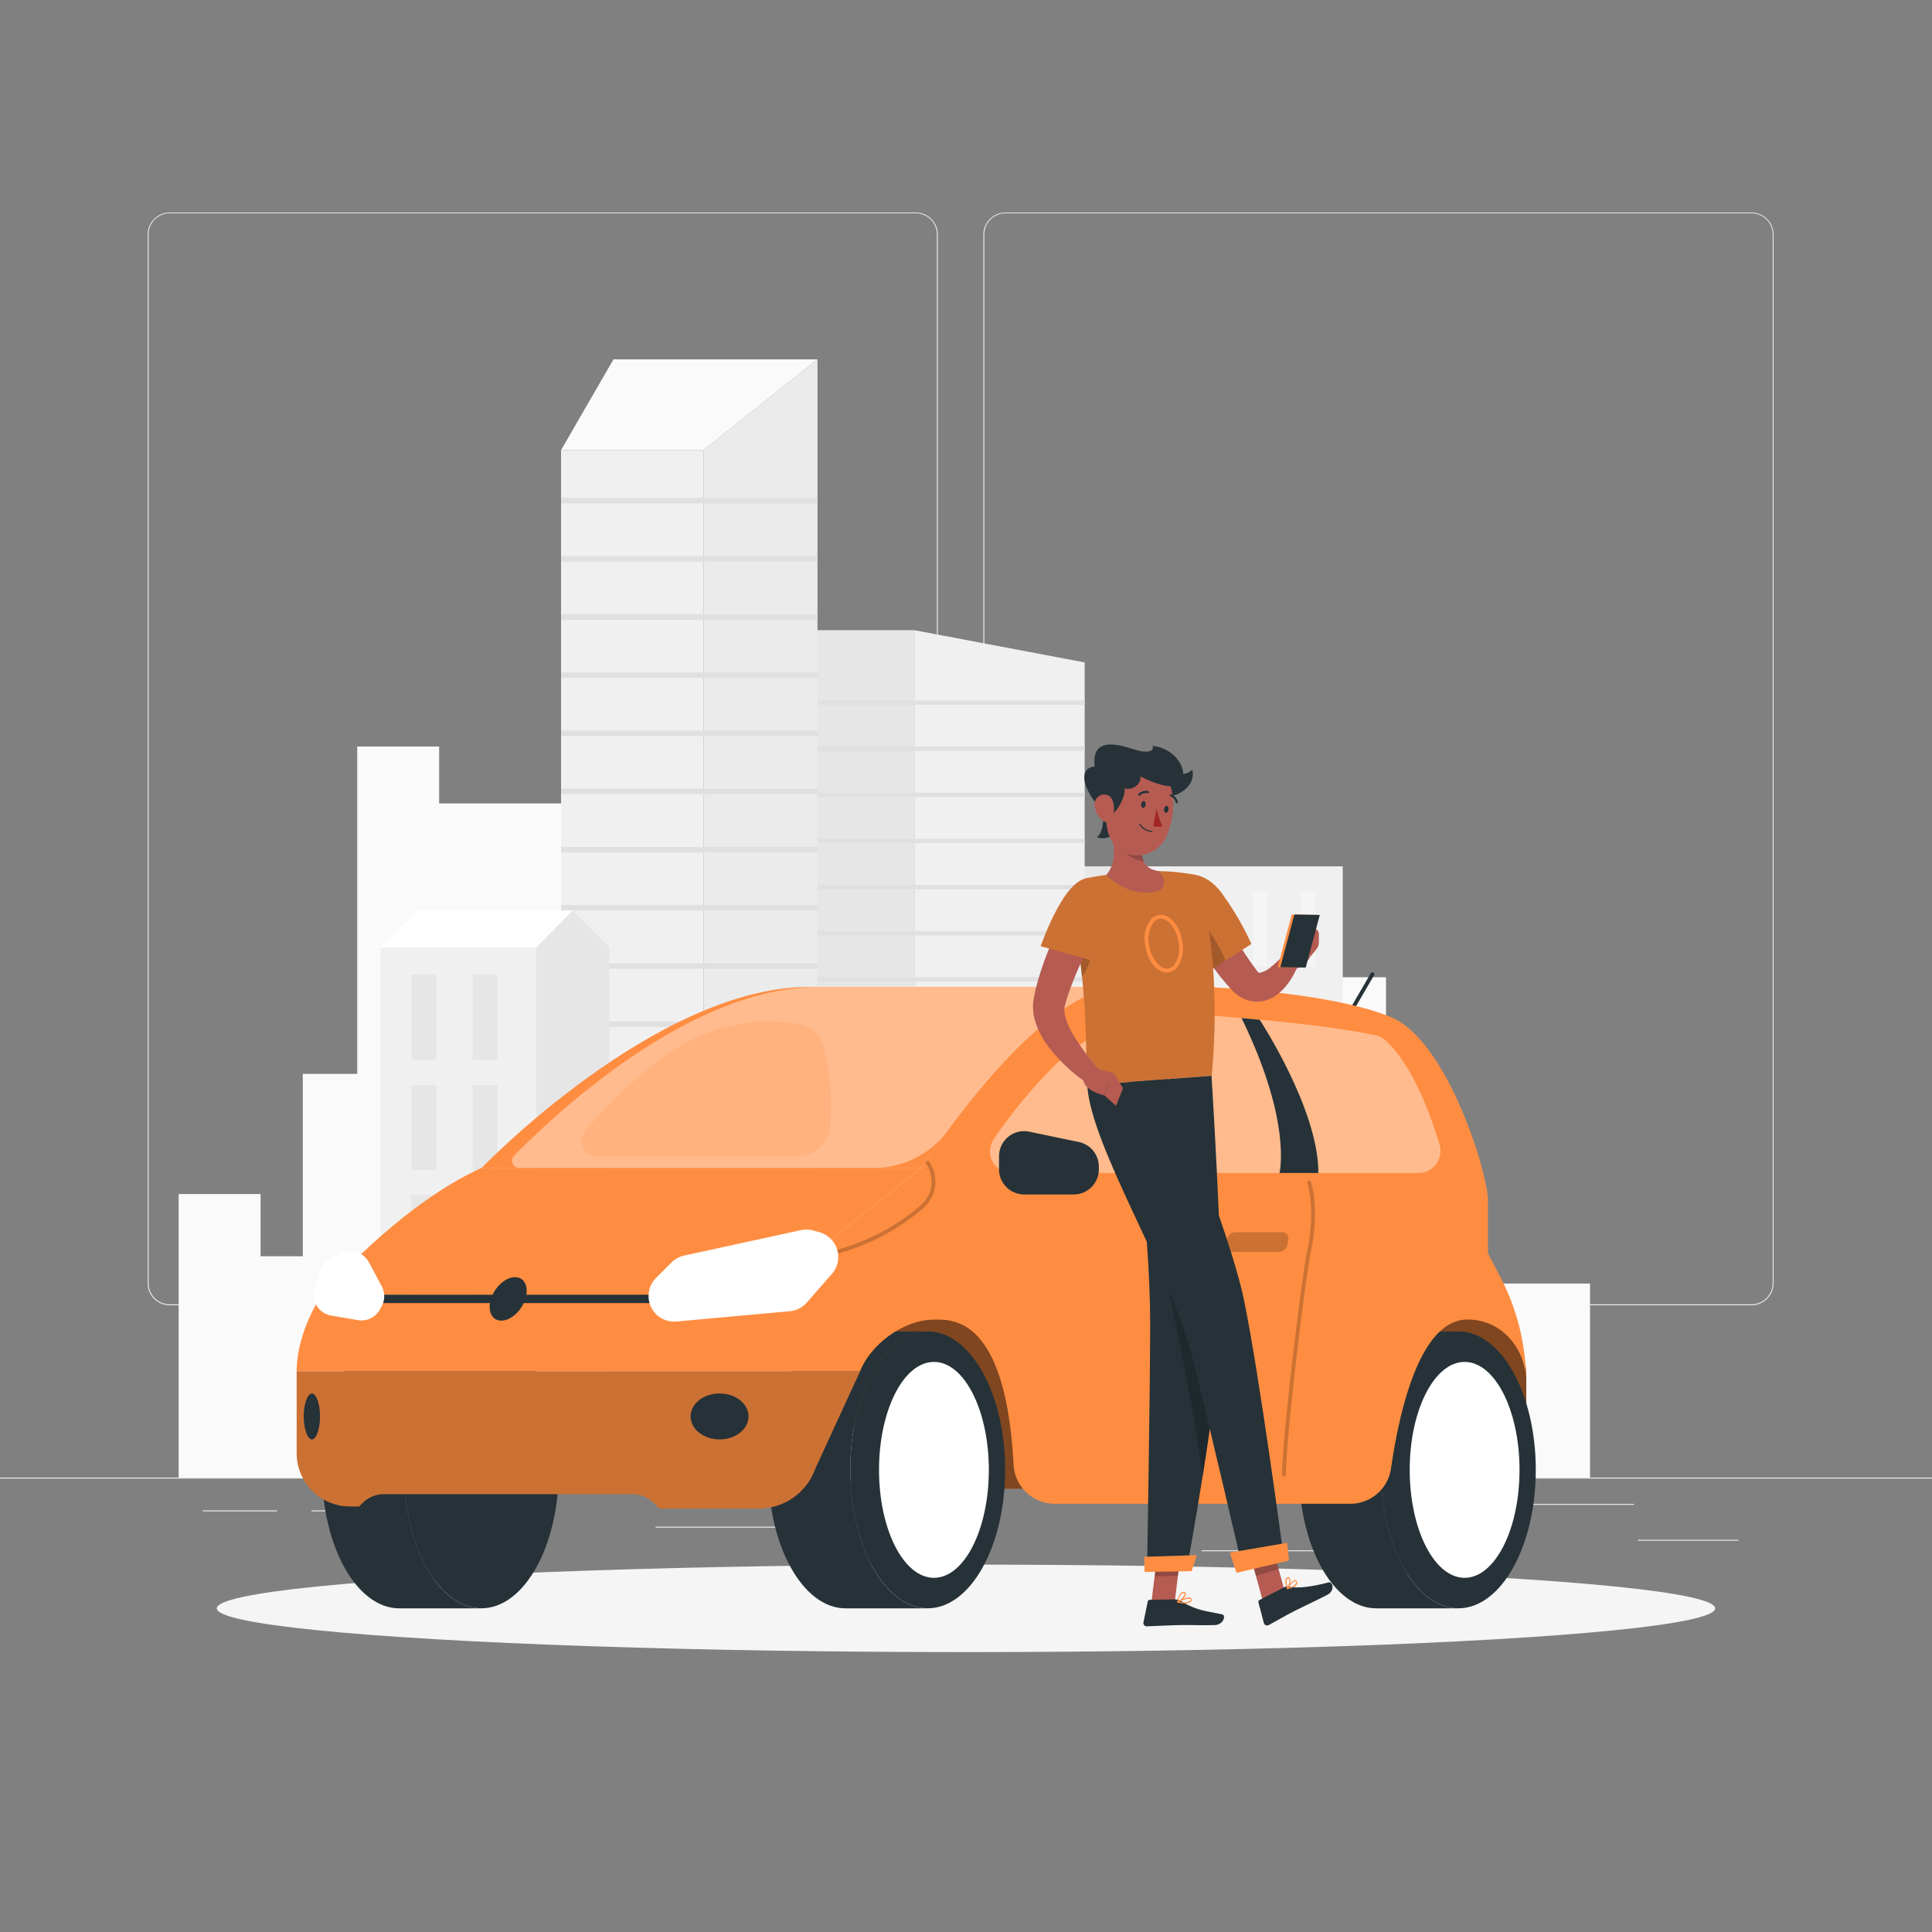 <svg xmlns="http://www.w3.org/2000/svg" viewBox="0 0 500 500"><rect x="0" y="0" width="500" height="500" fill="#808080" stroke="none"/><g id="freepik--background-complete--inject-12"><rect y="382.4" width="500" height="0.25" style="fill:#ebebeb"></rect><path d="M237,337.8H43.91a5.71,5.71,0,0,1-5.7-5.71V60.66A5.71,5.71,0,0,1,43.91,55H237a5.71,5.71,0,0,1,5.71,5.71V332.09A5.71,5.71,0,0,1,237,337.8ZM43.91,55.2a5.46,5.46,0,0,0-5.45,5.46V332.09a5.46,5.46,0,0,0,5.45,5.46H237a5.47,5.47,0,0,0,5.46-5.46V60.66A5.47,5.47,0,0,0,237,55.2Z" style="fill:#ebebeb"></path><path d="M453.31,337.8H260.21a5.72,5.72,0,0,1-5.71-5.71V60.66A5.72,5.72,0,0,1,260.21,55h193.1A5.71,5.71,0,0,1,459,60.66V332.09A5.71,5.71,0,0,1,453.31,337.8ZM260.21,55.2a5.47,5.47,0,0,0-5.46,5.46V332.09a5.47,5.47,0,0,0,5.46,5.46h193.1a5.47,5.47,0,0,0,5.46-5.46V60.66a5.47,5.47,0,0,0-5.46-5.46Z" style="fill:#ebebeb"></path><rect x="423.9" y="398.49" width="26" height="0.25" style="fill:#ebebeb"></rect><rect x="311" y="401.21" width="45.03" height="0.25" style="fill:#ebebeb"></rect><rect x="362.11" y="389.21" width="60.79" height="0.25" style="fill:#ebebeb"></rect><rect x="52.46" y="390.89" width="19.23" height="0.25" style="fill:#ebebeb"></rect><rect x="80.6" y="390.89" width="55.29" height="0.25" style="fill:#ebebeb"></rect><rect x="169.67" y="395.11" width="74.47" height="0.25" style="fill:#ebebeb"></rect><rect x="46.24" y="309.02" width="21.2" height="73.38" style="fill:#fafafa"></rect><rect x="64.8" y="325.12" width="21.2" height="57.28" style="fill:#fafafa"></rect><rect x="78.36" y="277.92" width="21.2" height="104.48" style="fill:#fafafa"></rect><rect x="92.45" y="193.2" width="21.2" height="189.2" style="fill:#fafafa"></rect><rect x="109.2" y="207.93" width="56.89" height="174.47" style="fill:#fafafa"></rect><rect x="387.27" y="332.18" width="24.22" height="50.22" transform="translate(798.77 714.58) rotate(180)" style="fill:#fafafa"></rect><rect x="366.06" y="343.19" width="24.22" height="39.2" transform="translate(756.34 725.59) rotate(180)" style="fill:#fafafa"></rect><rect x="350.57" y="310.89" width="24.22" height="71.51" transform="translate(725.37 693.29) rotate(180)" style="fill:#fafafa"></rect><rect x="334.47" y="252.91" width="24.22" height="129.49" transform="translate(693.17 635.31) rotate(180)" style="fill:#fafafa"></rect><rect x="273.17" y="224.21" width="74.33" height="158.19" style="fill:#f0f0f0"></rect><rect x="336.88" y="230.84" width="3.54" height="19.25" style="fill:#f5f5f5"></rect><rect x="336.88" y="260.95" width="3.54" height="19.25" style="fill:#f5f5f5"></rect><rect x="336.88" y="291.05" width="3.54" height="19.25" style="fill:#f5f5f5"></rect><rect x="336.88" y="321.15" width="3.54" height="19.25" style="fill:#f5f5f5"></rect><rect x="336.88" y="351.26" width="3.54" height="19.25" style="fill:#f5f5f5"></rect><rect x="324.34" y="230.84" width="3.54" height="19.25" style="fill:#f5f5f5"></rect><rect x="324.34" y="260.95" width="3.54" height="19.25" style="fill:#f5f5f5"></rect><rect x="324.34" y="291.05" width="3.54" height="19.25" style="fill:#f5f5f5"></rect><rect x="324.34" y="321.15" width="3.54" height="19.25" style="fill:#f5f5f5"></rect><rect x="324.34" y="351.26" width="3.54" height="19.25" style="fill:#f5f5f5"></rect><rect x="311.8" y="230.84" width="3.54" height="19.25" style="fill:#f5f5f5"></rect><rect x="311.8" y="260.95" width="3.54" height="19.25" style="fill:#f5f5f5"></rect><rect x="311.8" y="291.05" width="3.54" height="19.25" style="fill:#f5f5f5"></rect><rect x="311.8" y="321.15" width="3.54" height="19.25" style="fill:#f5f5f5"></rect><rect x="311.8" y="351.26" width="3.54" height="19.25" style="fill:#f5f5f5"></rect><rect x="299.26" y="230.84" width="3.54" height="19.25" style="fill:#f5f5f5"></rect><rect x="299.26" y="260.95" width="3.54" height="19.25" style="fill:#f5f5f5"></rect><rect x="299.26" y="291.05" width="3.54" height="19.25" style="fill:#f5f5f5"></rect><rect x="299.26" y="321.15" width="3.54" height="19.25" style="fill:#f5f5f5"></rect><rect x="299.26" y="351.26" width="3.54" height="19.25" style="fill:#f5f5f5"></rect><rect x="286.71" y="230.84" width="3.54" height="19.25" style="fill:#f5f5f5"></rect><rect x="286.71" y="260.95" width="3.54" height="19.25" style="fill:#f5f5f5"></rect><rect x="286.71" y="291.05" width="3.54" height="19.25" style="fill:#f5f5f5"></rect><rect x="286.71" y="321.15" width="3.54" height="19.25" style="fill:#f5f5f5"></rect><rect x="286.71" y="351.26" width="3.54" height="19.25" style="fill:#f5f5f5"></rect><polygon points="273.17 224.21 288.48 224.21 295.14 382.4 273.17 382.4 273.17 224.21" style="fill:#e0e0e0;opacity:0.5"></polygon><polygon points="236.63 163.09 280.71 171.43 280.71 382.4 236.63 382.4 236.63 163.09" style="fill:#f0f0f0"></polygon><rect x="201.36" y="163.09" width="35.27" height="219.31" style="fill:#e6e6e6"></rect><rect x="201.36" y="181.26" width="79.35" height="1.12" transform="translate(482.07 363.65) rotate(180)" style="fill:#e0e0e0"></rect><rect x="201.36" y="193.2" width="79.35" height="1.12" transform="translate(482.07 387.53) rotate(180)" style="fill:#e0e0e0"></rect><rect x="201.36" y="205.14" width="79.35" height="1.12" transform="translate(482.07 411.41) rotate(180)" style="fill:#e0e0e0"></rect><rect x="201.36" y="217.09" width="79.35" height="1.12" transform="translate(482.07 435.29) rotate(180)" style="fill:#e0e0e0"></rect><rect x="201.36" y="229.03" width="79.35" height="1.12" transform="translate(482.07 459.18) rotate(180)" style="fill:#e0e0e0"></rect><rect x="201.36" y="240.97" width="79.35" height="1.12" transform="translate(482.07 483.06) rotate(180)" style="fill:#e0e0e0"></rect><rect x="201.36" y="252.91" width="79.35" height="1.12" transform="translate(482.07 506.94) rotate(180)" style="fill:#e0e0e0"></rect><rect x="201.36" y="264.85" width="79.35" height="1.12" transform="translate(482.07 530.82) rotate(180)" style="fill:#e0e0e0"></rect><rect x="201.36" y="276.79" width="79.35" height="1.12" transform="translate(482.07 554.71) rotate(180)" style="fill:#e0e0e0"></rect><rect x="201.36" y="288.73" width="79.35" height="1.12" transform="translate(482.07 578.59) rotate(180)" style="fill:#e0e0e0"></rect><rect x="201.36" y="300.67" width="79.35" height="1.12" transform="translate(482.07 602.47) rotate(180)" style="fill:#e0e0e0"></rect><rect x="201.36" y="312.62" width="79.35" height="1.12" transform="translate(482.07 626.35) rotate(180)" style="fill:#e0e0e0"></rect><rect x="201.36" y="324.56" width="79.35" height="1.12" transform="translate(482.07 650.24) rotate(180)" style="fill:#e0e0e0"></rect><rect x="201.36" y="336.5" width="79.35" height="1.12" transform="translate(482.07 674.12) rotate(180)" style="fill:#e0e0e0"></rect><rect x="201.36" y="348.44" width="79.35" height="1.12" transform="translate(482.07 698) rotate(180)" style="fill:#e0e0e0"></rect><rect x="201.36" y="360.38" width="79.35" height="1.12" transform="translate(482.07 721.88) rotate(180)" style="fill:#e0e0e0"></rect><rect x="201.36" y="372.32" width="79.35" height="1.12" transform="translate(482.07 745.77) rotate(180)" style="fill:#e0e0e0"></rect><rect x="145.2" y="116.48" width="36.87" height="265.92" style="fill:#f0f0f0"></rect><polygon points="182.07 116.48 145.2 116.48 158.77 93 211.57 93 182.07 116.48" style="fill:#fafafa"></polygon><polygon points="182.07 116.48 211.57 93 211.57 382.4 182.07 382.4 182.07 116.48" style="fill:#ebebeb"></polygon><rect x="145.2" y="128.87" width="66.37" height="1.42" style="fill:#e0e0e0"></rect><rect x="145.2" y="143.92" width="66.37" height="1.42" style="fill:#e0e0e0"></rect><rect x="145.2" y="158.97" width="66.37" height="1.42" style="fill:#e0e0e0"></rect><rect x="145.2" y="174.03" width="66.37" height="1.42" style="fill:#e0e0e0"></rect><rect x="145.2" y="189.08" width="66.37" height="1.42" style="fill:#e0e0e0"></rect><rect x="145.2" y="204.13" width="66.37" height="1.42" style="fill:#e0e0e0"></rect><rect x="145.2" y="219.18" width="66.37" height="1.42" style="fill:#e0e0e0"></rect><rect x="145.2" y="234.23" width="66.37" height="1.42" style="fill:#e0e0e0"></rect><rect x="145.2" y="249.28" width="66.37" height="1.42" style="fill:#e0e0e0"></rect><rect x="145.2" y="264.34" width="66.37" height="1.42" style="fill:#e0e0e0"></rect><rect x="145.2" y="279.39" width="66.37" height="1.42" style="fill:#e0e0e0"></rect><rect x="145.2" y="294.44" width="66.37" height="1.42" style="fill:#e0e0e0"></rect><rect x="145.2" y="309.49" width="66.37" height="1.42" style="fill:#e0e0e0"></rect><rect x="145.2" y="324.54" width="66.37" height="1.42" style="fill:#e0e0e0"></rect><rect x="145.2" y="339.59" width="66.37" height="1.42" style="fill:#e0e0e0"></rect><rect x="145.2" y="354.65" width="66.37" height="1.42" style="fill:#e0e0e0"></rect><rect x="145.2" y="369.7" width="66.37" height="1.42" style="fill:#e0e0e0"></rect><rect x="98.55" y="245.16" width="40.25" height="137.24" style="fill:#f0f0f0"></rect><rect x="106.47" y="252.25" width="6.46" height="22.03" style="fill:#e6e6e6"></rect><rect x="122.32" y="252.25" width="6.46" height="22.03" style="fill:#e6e6e6"></rect><rect x="106.47" y="280.78" width="6.46" height="22.03" style="fill:#e6e6e6"></rect><rect x="122.32" y="280.78" width="6.46" height="22.03" style="fill:#e6e6e6"></rect><rect x="106.47" y="309.3" width="6.46" height="22.03" style="fill:#e6e6e6"></rect><rect x="122.32" y="309.3" width="6.46" height="22.03" style="fill:#e6e6e6"></rect><rect x="106.47" y="337.83" width="6.46" height="22.03" style="fill:#e6e6e6"></rect><rect x="122.32" y="337.83" width="6.46" height="22.03" style="fill:#e6e6e6"></rect><polygon points="138.79 245.16 98.55 245.16 107.99 235.65 148.24 235.65 138.79 245.16" style="fill:#fff"></polygon><polygon points="138.79 245.16 148.24 235.65 157.68 245.16 157.68 382.4 138.79 382.4 138.79 245.16" style="fill:#e6e6e6"></polygon></g><g id="freepik--Shadow--inject-12"><ellipse id="freepik--path--inject-12" cx="250" cy="416.24" rx="193.89" ry="11.32" style="fill:#f5f5f5"></ellipse></g><g id="freepik--Car--inject-12"><path d="M395,385.29H221.05V331.07H374.38l14.31,11.63A17.06,17.06,0,0,1,395,356Z" style="fill:#FF8D41"></path><path d="M395,385.29H221.05V331.07H374.38l14.31,11.63A17.06,17.06,0,0,1,395,356Z" style="opacity:0.5"></path><path d="M220.05,380.4c0-19.79,9-35.83,20-35.83H218.83c-11.07,0-20,16-20,35.83s9,35.84,20,35.84h21.26C229,416.24,220.05,400.19,220.05,380.4Z" style="fill:#263238"></path><ellipse cx="240.09" cy="380.4" rx="20.04" ry="35.83" style="fill:#263238"></ellipse><ellipse cx="241.7" cy="380.4" rx="14.21" ry="27.94" style="fill:#fff"></ellipse><path d="M104.54,380.4c0-19.79,9-35.83,20-35.83H103.32c-11.07,0-20,16-20,35.83s9,35.84,20,35.84h21.26C113.51,416.24,104.54,400.19,104.54,380.4Z" style="fill:#263238"></path><ellipse cx="124.58" cy="380.4" rx="20.04" ry="35.83" style="fill:#263238"></ellipse><path d="M357.38,380.4c0-19.79,9-35.83,20-35.83H356.16c-11.06,0-20,16-20,35.83s9,35.84,20,35.84h21.26C366.36,416.24,357.38,400.19,357.38,380.4Z" style="fill:#263238"></path><ellipse cx="377.42" cy="380.4" rx="20.04" ry="35.83" style="fill:#263238"></ellipse><ellipse cx="379.04" cy="380.4" rx="14.21" ry="27.94" style="fill:#fff"></ellipse><path d="M196.37,390.4H170.66L169.22,389a7.9,7.9,0,0,0-5.58-2.32H99.38A7.9,7.9,0,0,0,93.8,389l-.88.87H90.58A13.8,13.8,0,0,1,76.78,376V354.85H222.6L211,380.07A15.5,15.5,0,0,1,196.37,390.4Z" style="fill:#FF8D41"></path><path d="M196.37,390.4H170.66L169.22,389a7.9,7.9,0,0,0-5.58-2.32H99.38A7.9,7.9,0,0,0,93.8,389l-.88.87H90.58A13.8,13.8,0,0,1,76.78,376V354.85H222.6L211,380.07A15.5,15.5,0,0,1,196.37,390.4Z" style="opacity:0.2"></path><path d="M348.16,264.68a.45.45,0,0,1-.25-.07.49.49,0,0,1-.18-.68l7-12a.5.5,0,1,1,.86.5l-7,12A.5.5,0,0,1,348.16,264.68Z" style="fill:#263238"></path><path d="M385.08,324.38V310.74c0-7.17-10.42-41-24.75-47.34s-49-9.16-70.84-8-51,46.84-51,46.84l3.17,39.28c4.44,0,18.58-1.34,20.65,37.52A10.68,10.68,0,0,0,273,389.18h76.46A10.65,10.65,0,0,0,360,380c2-13.85,7.22-38.51,19.81-38.51,8.83,0,15.16,7.56,15.16,16.23h0a58.76,58.76,0,0,0-6.74-27.34Z" style="fill:#FF8D41"></path><path d="M209.49,255.4c-39.77,0-84.83,46.84-84.83,46.84H238.53s29.13-45.67,51-46.84Z" style="fill:#FF8D41"></path><path d="M211.93,255.4c-33.5,0-68.64,33.24-78.89,43.71a1.84,1.84,0,0,0,1.32,3.13h91.86a23.5,23.5,0,0,0,19-9.58c9.88-13.46,28.91-36.43,44.31-37.26Z" style="fill:#fff;opacity:0.4"></path><path d="M238.53,302.24l-42.06,33.19-113.19-.36s-6.5,9.45-6.5,19.78H222.6c2.39-6.33,10.77-13.33,19.1-13.33C241.7,329.74,238.53,302.24,238.53,302.24Z" style="fill:#FF8D41"></path><path d="M211,325.65a.5.5,0,0,1-.49-.43.5.5,0,0,1,.42-.56,55.5,55.5,0,0,0,27.3-12.7,8.06,8.06,0,0,0,1.45-10.74.5.5,0,1,1,.82-.57,9.07,9.07,0,0,1-1.63,12.07,56.34,56.34,0,0,1-27.79,12.92Z" style="opacity:0.2"></path><path d="M83.28,335.07s19.88-23.17,41.38-32.83H238.53l-42.06,33.19Z" style="fill:#FF8D41"></path><rect x="96.66" y="335.07" width="74.67" height="2.17" style="fill:#263238"></rect><path d="M169.78,330.73l4-4a6.64,6.64,0,0,1,3.28-1.79l30.21-6.58a6.58,6.58,0,0,1,3.21.1l1.62.45a6.64,6.64,0,0,1,3.2,10.76l-6.5,7.43a6.66,6.66,0,0,1-4.38,2.24L175.09,342a6.62,6.62,0,0,1-5.3-1.9h0A6.64,6.64,0,0,1,169.78,330.73Z" style="fill:#fff"></path><path d="M98.77,332.85l-3.31-6.19a5.48,5.48,0,0,0-2-2.1h0a5.44,5.44,0,0,0-5.33-.15l-2.51,1.32A5.47,5.47,0,0,0,83,328.8l-1.53,4.53a5.45,5.45,0,0,0,4.23,7.13l6.91,1.19a5.45,5.45,0,0,0,5.73-2.79l.46-.85A5.43,5.43,0,0,0,98.77,332.85Z" style="fill:#fff"></path><path d="M261.79,303.57H367.07a5.72,5.72,0,0,0,5.48-7.37c-2.4-8-7-20.51-13.91-26.89a5.81,5.81,0,0,0-2.73-1.4c-12.41-2.63-32.36-4.38-47.16-5.4a46.56,46.56,0,0,0-36.41,13.84,128.09,128.09,0,0,0-15.19,18.53A5.59,5.59,0,0,0,261.79,303.57Z" style="fill:#fff;opacity:0.4"></path><path d="M193.72,366.57c0,3.28-3.36,5.95-7.5,5.95s-7.5-2.67-7.5-5.95,3.35-5.94,7.5-5.94S193.72,363.29,193.72,366.57Z" style="fill:#263238"></path><path d="M133.29,330.53c2.46,0,3.66,2.52,2.68,5.62s-3.76,5.63-6.23,5.63-3.66-2.52-2.68-5.63S130.83,330.53,133.29,330.53Z" style="fill:#263238"></path><path d="M82.83,366.57c0,3.28-1,5.95-2.11,5.95s-2.12-2.67-2.12-5.95,1-5.94,2.12-5.94S82.83,363.29,82.83,366.57Z" style="fill:#263238"></path><path d="M258.55,302.62v-3.37a6.5,6.5,0,0,1,7.83-6.37l12.82,2.67a6.51,6.51,0,0,1,5.18,6.37v.7a6.51,6.51,0,0,1-6.5,6.51H265.06A6.51,6.51,0,0,1,258.55,302.62Z" style="fill:#263238"></path><path d="M326,263.91s-1.71-.17-4.69-.43c13.18,27,9.82,40.09,9.82,40.09h10.06C341.29,287.13,326,263.91,326,263.91Z" style="fill:#263238"></path><path d="M214.84,291.48a8.58,8.58,0,0,1-8.53,7.76H154.48c-3.78,0-5.15-4.22-2.41-7.36a146.37,146.37,0,0,1,16.06-15.68c9.76-8.22,21.88-12.49,33.21-11.7l4.28.31a8.6,8.6,0,0,1,7.74,6.77A65.14,65.14,0,0,1,214.84,291.48Z" style="fill:#FF8D41;opacity:0.2"></path><path d="M332.33,382.07a.5.5,0,0,1-.5-.5c0-10.12,5.16-51.85,6.51-58.1,1.31-6.07,1.31-12.85,0-17.26a.5.5,0,0,1,.34-.62.51.51,0,0,1,.62.34c1.35,4.56,1.35,11.53,0,17.75s-6.49,47.81-6.49,57.89A.5.5,0,0,1,332.33,382.07Z" style="opacity:0.2"></path><path d="M331,324H318.81a1.51,1.51,0,0,1-1.52-1.85l.25-1.41a2.3,2.3,0,0,1,2.17-1.85H331.9a1.51,1.51,0,0,1,1.52,1.85l-.25,1.41A2.3,2.3,0,0,1,331,324Z" style="opacity:0.2"></path></g><g id="freepik--Character--inject-12"><polygon points="297.97 414.72 304.01 414.62 305.75 400.62 299.72 400.72 297.97 414.72" style="fill:#b55b52"></polygon><polygon points="326.8 414.27 332.66 412.48 329.02 399.21 323.16 401.01 326.8 414.27" style="fill:#b55b52"></polygon><path d="M332.48,410.72l-6.54,3.37a.53.53,0,0,0-.26.61l1.4,5.31a.88.88,0,0,0,1.27.55c2.09-1.12,3.56-2,6.21-3.41,1.63-.84,6.63-3.2,8.88-4.37s1.4-3.54.38-3.26c-4.6,1.23-8.36,1.59-10.3,1.08A1.44,1.44,0,0,0,332.48,410.72Z" style="fill:#263238"></path><path d="M304.13,413.92l-6.59.11a.52.52,0,0,0-.5.42l-1.11,5.38a.87.87,0,0,0,.88,1.06c2.38-.08,5.81-.27,8.8-.32,3.49-.05,4.51.09,8.61,0,2.47,0,3.12-2.56,2.08-2.77-4.74-1-6.59-1-10.7-3.46A3,3,0,0,0,304.13,413.92Z" style="fill:#263238"></path><path d="M313.3,231.05c1.37,2.75,2.92,5.66,4.47,8.43s3.19,5.53,4.94,8.12c.45.64.87,1.31,1.33,1.92l1.13,1.54c.23.3.36.44.4.51s.06.17.35.19a5.79,5.79,0,0,0,2.85-1.4c.55-.42,1.11-.9,1.66-1.41s1.1-1.1,1.58-1.57L336,249.6a20.23,20.23,0,0,1-1.18,2.57,17.56,17.56,0,0,1-1.54,2.42,14.29,14.29,0,0,1-2.1,2.28,9.8,9.8,0,0,1-3.17,1.89,7.85,7.85,0,0,1-4.56.25,9,9,0,0,1-3.82-2,8.63,8.63,0,0,1-.69-.65l-.32-.33-.23-.26-.88-1c-.59-.67-1.13-1.36-1.69-2a87.4,87.4,0,0,1-5.9-8.6c-.88-1.48-1.75-3-2.55-4.49s-1.58-3-2.32-4.69Z" style="fill:#b55b52"></path><path d="M302.48,231.09c-1.63,5.54,9.82,20.63,9.82,20.63l11.55-7.43a73.68,73.68,0,0,0-8-13.58C311.12,224.68,304.26,225,302.48,231.09Z" style="fill:#FF8D41"></path><g style="opacity:0.2"><path d="M302.48,231.09c-1.63,5.54,9.82,20.63,9.82,20.63l11.55-7.43a73.68,73.68,0,0,0-8-13.58C311.12,224.68,304.26,225,302.48,231.09Z"></path></g><path d="M309.52,237.59c2.37,1,5.87,6.74,7.69,11l-4.9,3.15a91.41,91.41,0,0,1-7.37-11.55C306.49,238.47,308.26,237.06,309.52,237.59Z" style="opacity:0.2"></path><path d="M331.32,248.46l4.18-6.76,3.65,5.83a7.19,7.19,0,0,1-4,3.29Z" style="fill:#b55b52"></path><path d="M341.33,241.77l0,2.09a2.82,2.82,0,0,1-.64,1.79l-1.52,1.88-3.65-5.83,3.77-1.37A1.53,1.53,0,0,1,341.33,241.77Z" style="fill:#b55b52"></path><polygon points="337.25 250.41 330.67 250.31 334.31 236.68 340.89 236.78 337.25 250.41" style="fill:#FF8D41"></polygon><polygon points="337.92 250.41 331.34 250.31 334.98 236.68 341.56 236.78 337.92 250.41" style="fill:#263238"></polygon><polygon points="305.75 400.63 304.85 407.84 298.81 407.94 299.71 400.72 305.75 400.63" style="opacity:0.2"></polygon><polygon points="323.16 401.01 329.03 399.21 330.9 406.05 325.03 407.85 323.16 401.01" style="opacity:0.2"></polygon><path d="M277,234c4.93,21.22,3.86,42.27,4.4,46.81l32.19-2.4c3.09-34.49-4.23-52-4.23-52s-2.07-.4-4.88-.69c-.88-.09-1.84-.17-2.83-.22-.55,0-1.1-.05-1.67-.06a119.5,119.5,0,0,0-13.68,1c-.86.11-1.73.23-2.58.37l-2.28.42-.09,0A5.59,5.59,0,0,0,277,234Z" style="fill:#FF8D41"></path><g style="opacity:0.2"><path d="M277,234c4.93,21.22,3.86,42.27,4.4,46.81l32.19-2.4c3.09-34.49-4.23-52-4.23-52s-2.07-.4-4.88-.69c-.88-.09-1.84-.17-2.83-.22-.55,0-1.1-.05-1.67-.06a119.5,119.5,0,0,0-13.68,1c-.86.11-1.73.23-2.58.37l-2.28.42-.09,0A5.59,5.59,0,0,0,277,234Z"></path></g><path d="M282.45,238.48l-3.7,4.75a1.1,1.1,0,0,1,0,.18c.52,3.22.92,6.37,1.22,9.41C283.52,248.45,283,240.56,282.45,238.48Z" style="opacity:0.2"></path><path d="M287.85,217.06c.77,3.24.72,6.84-1.6,9.42,2.57,2.2,5.9,4.71,11.14,4.51s4.07-3.74,2.54-5.53c-4.47-.72-4.48-3.63-4.52-6.83a1.53,1.53,0,0,0-1.07-1.45l-4.92-1.58A1.23,1.23,0,0,0,287.85,217.06Z" style="fill:#b55b52"></path><path d="M302,251.67c-2.7,0-5.19-3.24-5.68-7.38a8.21,8.21,0,0,1,1.49-6.3,3.37,3.37,0,0,1,2.56-1.22h0c2.69,0,5.19,3.24,5.67,7.38a8.22,8.22,0,0,1-1.48,6.3,3.42,3.42,0,0,1-2.56,1.22Zm-1.62-13.9h0a2.37,2.37,0,0,0-1.81.89,7.28,7.28,0,0,0-1.24,5.51c.41,3.53,2.55,6.5,4.68,6.5h0a2.37,2.37,0,0,0,1.82-.89,7.32,7.32,0,0,0,1.24-5.51h0C304.68,240.74,302.54,237.77,300.42,237.77Z" style="fill:#FF8D41"></path><path d="M295.42,218.81l-4.95.64c.11.22.25.43.38.64.94,1.5,3,2.49,5.14,2.85A10.53,10.53,0,0,1,295.42,218.81Z" style="opacity:0.2"></path><path d="M301.84,206c2.75.46,7.89-2.66,6.69-6.82-1.54,1.93-6.69,1.28-6.69,1.28Z" style="fill:#263238"></path><path d="M291.1,210.4c.3,2.78-3.13,7.73-7.21,6.28,2-1.42,1.68-6.61,1.68-6.61Z" style="fill:#263238"></path><path d="M287.07,205c-.74,5.94-1.48,9.39.93,13,3.61,5.37,11.37,4,13.87-1.57,2.25-5,3.08-13.91-2.24-17.33A8.17,8.17,0,0,0,287.07,205Z" style="fill:#b55b52"></path><path d="M286.25,211c1.45,1.53,5.44-4.72,4.71-7,1.5.66,4.38-.6,4.2-3.08,4.49,2.4,11,4.3,11.1,0s-4-7.55-8-7.89c.48,1.29-.79,1.84-3.4,1.29s-12.67-5.18-11.56,4.07C279.54,198.61,279.05,203.37,286.25,211Z" style="fill:#263238"></path><path d="M283.31,208.69a5.69,5.69,0,0,0,2.2,3.75c1.6,1.19,2.6-.07,2.75-1.95.14-1.7,0-4.36-1.91-4.81A2.55,2.55,0,0,0,283.31,208.69Z" style="fill:#b55b52"></path><path d="M292.38,280l21.16-1.57s2.74,43.43,2.53,61.84c-.21,19.16-9,66.13-9,66.13l-10.22.16s.81-45.56.81-64.37c0-25.33-5.31-62.19-5.31-62.19" style="fill:#263238"></path><path d="M300.56,325.15c.28,1.25,8.15,36.46,10.69,57,1.35-8.54,2.74-18.13,3.68-26.6Z" style="opacity:0.2"></path><path d="M302.12,279.29s16.11,39.46,19.74,56.77c4,18.95,10.35,66.88,10.35,66.88l-10.93,1.7s-8.27-35.83-12.9-54.13c-5.26-20.86-26.12-53.89-27-69.68Z" style="fill:#263238"></path><polygon points="333.58 403.87 320 407.05 318.29 401.82 333.12 399.28 333.58 403.87" style="fill:#FF8D41"></polygon><polygon points="308.39 406.63 296.21 406.82 296.15 402.89 309.75 402.47 308.39 406.63" style="fill:#FF8D41"></polygon><path d="M295.35,208.08c-.09.48.09.91.4,1s.64-.28.73-.76-.09-.91-.41-1S295.44,207.6,295.35,208.08Z" style="fill:#263238"></path><path d="M301.27,209.34c-.09.47.09.91.4,1s.64-.28.73-.76-.09-.92-.4-1S301.36,208.86,301.27,209.34Z" style="fill:#263238"></path><path d="M299.32,209.22a17.41,17.41,0,0,0,1.52,4.52,2.82,2.82,0,0,1-2.37,0Z" style="fill:#a02724"></path><path d="M297.46,215.21a4,4,0,0,1-2.6-1.83.15.15,0,0,1,.06-.2.15.15,0,0,1,.19.06,3.87,3.87,0,0,0,3,1.78.15.15,0,0,1,0,.29A3.83,3.83,0,0,1,297.46,215.21Z" style="fill:#263238"></path><path d="M294.76,205.94a.57.57,0,0,1-.13-.08.31.31,0,0,1,0-.41,2.87,2.87,0,0,1,2.51-.73.29.29,0,0,1,.2.35.28.28,0,0,1-.34.2h0a2.29,2.29,0,0,0-2,.61A.29.29,0,0,1,294.76,205.94Z" style="fill:#263238"></path><path d="M304.46,207.85a.29.29,0,0,1-.19-.2,2.22,2.22,0,0,0-1.34-1.56.29.29,0,0,1-.19-.36.29.29,0,0,1,.36-.19,2.83,2.83,0,0,1,1.72,2,.27.27,0,0,1-.2.35A.22.22,0,0,1,304.46,207.85Z" style="fill:#263238"></path><path d="M334.74,410.74a7,7,0,0,1-1.5.53.12.12,0,0,1-.15,0,.14.14,0,0,1,0-.16c.13-.22,1.31-2.18,2.06-2.18a.46.46,0,0,1,.41.25.87.87,0,0,1,.08.81A1.86,1.86,0,0,1,334.74,410.74Zm-1.23.16a2.93,2.93,0,0,0,1.86-1.07.58.58,0,0,0-.07-.55c-.06-.1-.11-.11-.16-.11C334.75,409.17,334,410.14,333.51,410.9Z" style="fill:#FF8D41"></path><path d="M333.27,411.26l-.08,0a.16.16,0,0,1-.12-.09,4.29,4.29,0,0,1-.34-2.51.81.81,0,0,1,.46-.45h0a.46.46,0,0,1,.57.13c.43.54,0,2.27-.44,2.86A.1.1,0,0,1,333.27,411.26Zm0-2.73a.51.51,0,0,0-.24.26,3.47,3.47,0,0,0,.24,2c.33-.71.56-1.95.31-2.26,0,0-.08-.1-.25,0h0Z" style="fill:#FF8D41"></path><path d="M304.74,414.75a.14.14,0,0,1,0-.26c.27-.15,2.68-1.42,3.42-1a.48.48,0,0,1,.24.38h0a.82.82,0,0,1-.26.7c-.65.59-2.38.38-3.36.2ZM308,413.7a5.94,5.94,0,0,0-2.72.84,3.93,3.93,0,0,0,2.7-.2.52.52,0,0,0,.16-.47.16.16,0,0,0-.09-.15Z" style="fill:#FF8D41"></path><path d="M304.74,414.75l0,0a.16.16,0,0,1-.06-.13,4.17,4.17,0,0,1,.9-2.34,1.1,1.1,0,0,1,.79-.26h0c.4,0,.51.24.54.4.12.68-1.3,2-2,2.34A.14.14,0,0,1,304.74,414.75Zm1.71-2.43a.26.26,0,0,0-.14,0h0a.73.73,0,0,0-.58.19,3.34,3.34,0,0,0-.77,1.87c.74-.45,1.7-1.5,1.63-1.9C306.59,412.42,306.57,412.36,306.45,412.32Zm-.13-.17Z" style="fill:#FF8D41"></path><path d="M286.61,235.88c-2,3.55-4,7.34-5.8,11.07a86.66,86.66,0,0,0-4.65,11.28c-.15.47-.26.93-.4,1.39-.05.21-.14.51-.17.65a3.59,3.59,0,0,0-.08.35,5.84,5.84,0,0,0,.05,1.89,17.56,17.56,0,0,0,1.95,4.87,61.19,61.19,0,0,0,7.22,9.79l-2.9,3.48a43.73,43.73,0,0,1-10.18-9.35,22.49,22.49,0,0,1-3.67-6.76,13,13,0,0,1-.63-4.53c0-.41.08-.84.13-1.25s.11-.62.17-.94c.12-.58.23-1.19.36-1.76a76,76,0,0,1,4.54-12.94,110.57,110.57,0,0,1,6.2-11.92Z" style="fill:#b55b52"></path><path d="M280.33,227.69c-5.57,1.53-11,17.18-11,17.18l13.41,3.72a43.21,43.21,0,0,0,5.57-10.72C291.13,230.26,287.07,225.85,280.33,227.69Z" style="fill:#FF8D41"></path><g style="opacity:0.2"><path d="M280.33,227.69c-5.57,1.53-11,17.18-11,17.18l13.41,3.72a43.21,43.21,0,0,0,5.57-10.72C291.13,230.26,287.07,225.85,280.33,227.69Z"></path></g><path d="M282.16,276.14l6.12,1.61-2.43,5.75s-5.49-1.16-5.46-4.15Z" style="fill:#b55b52"></path><polygon points="290.63 281.65 288.82 286.2 285.85 283.5 288.28 277.75 290.63 281.65" style="fill:#b55b52"></polygon></g></svg>